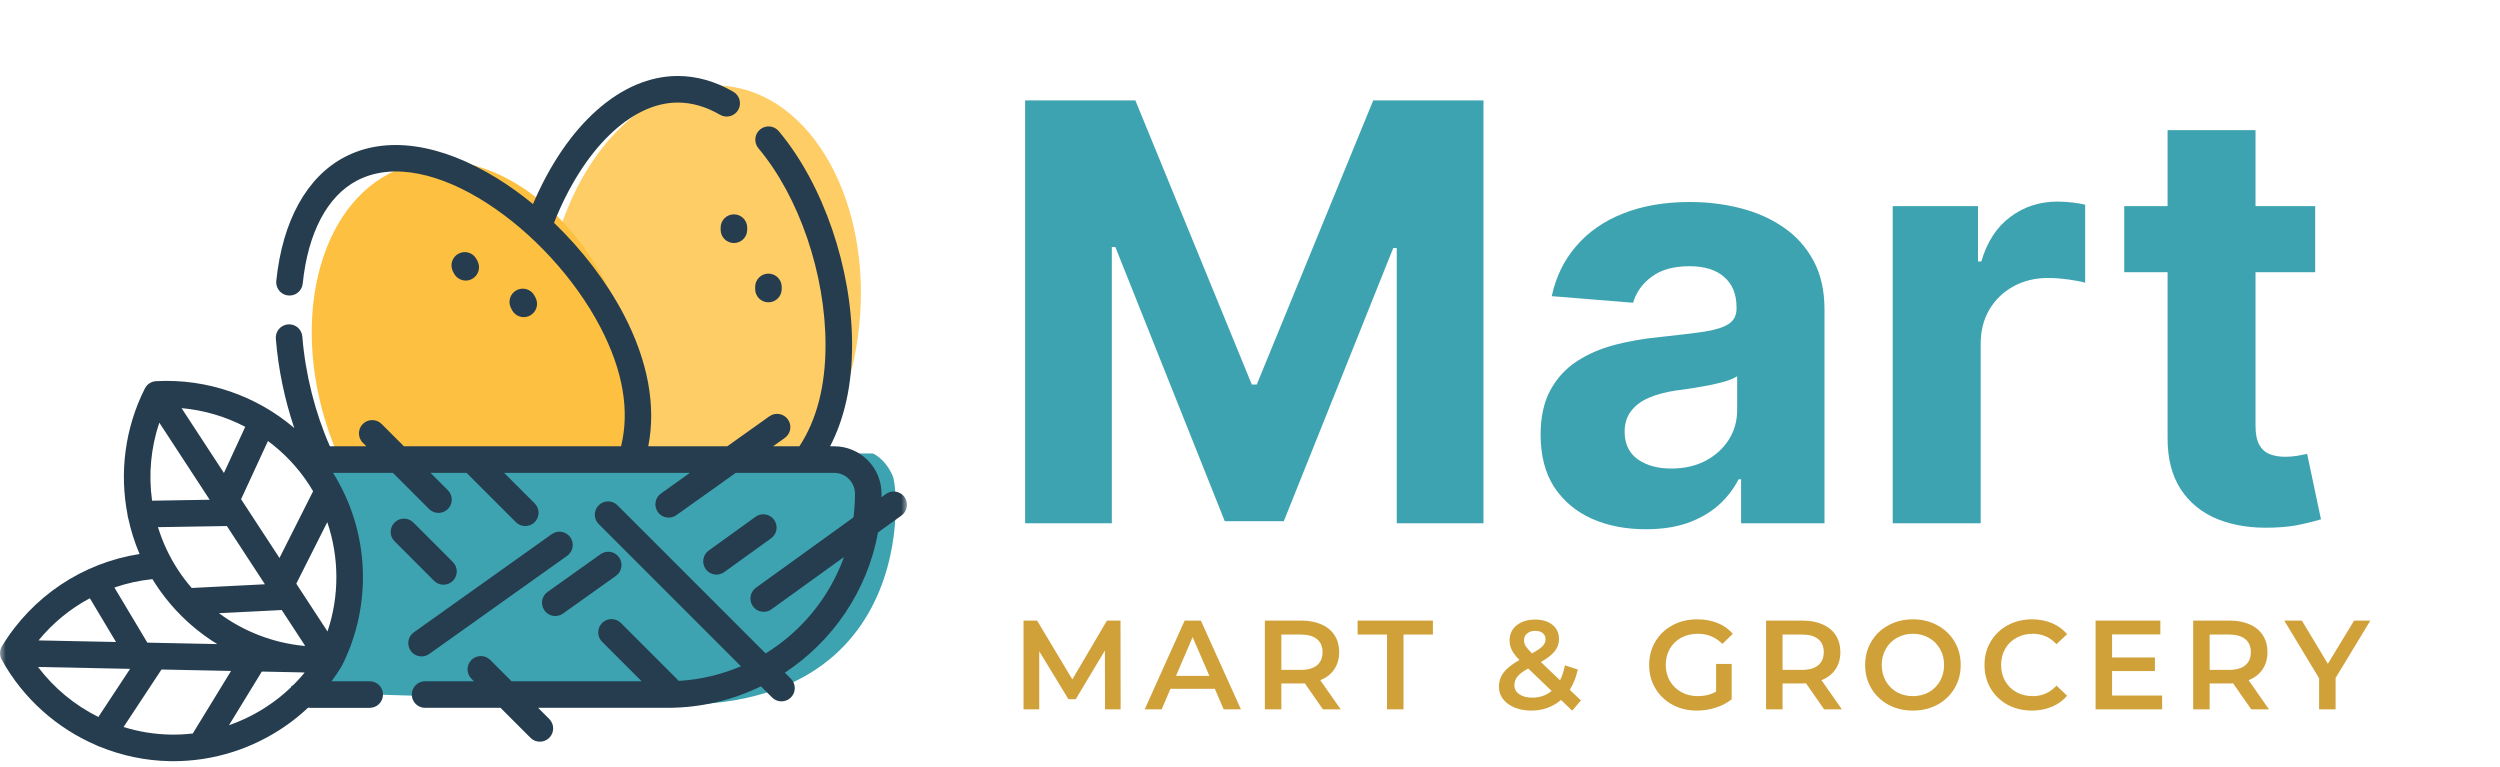 <svg width="215" height="66" viewBox="0 0 215 66" fill="none" xmlns="http://www.w3.org/2000/svg">
<mask id="mask0_678_396" style="mask-type:luminance" maskUnits="userSpaceOnUse" x="0" y="6" width="78" height="60">
<path d="M78 6H0V66H78V6Z" fill="white"/>
</mask>
<g mask="url(#mask0_678_396)">
<path opacity="0.8" d="M58.447 45.941C65.873 46.71 72.787 38.704 73.89 28.059C74.992 17.415 69.866 8.162 62.439 7.393C55.013 6.624 48.098 14.629 46.996 25.274C45.893 35.919 51.02 45.171 58.447 45.941Z" fill="#FDC040"/>
<path d="M47.315 51.042C54.381 48.629 57.306 38.464 53.848 28.336C50.39 18.208 41.859 11.954 34.794 14.366C27.728 16.779 24.803 26.944 28.261 37.072C31.719 47.2 40.25 53.454 47.315 51.042Z" fill="#FDC040"/>
<path d="M27 39H75.071C75.455 39.167 76.337 39.8 76.797 41C77.373 42.5 79 64.5 51.5 60C29.862 60 24.813 59.333 25.005 59C29 58 29.5 54 30 51C30.5 48 27 39 27 39Z" fill="#3DA3B1"/>
<path d="M63.117 18.434C62.486 18.434 61.975 18.945 61.975 19.576V19.759C61.975 20.39 62.486 20.901 63.117 20.901C63.748 20.901 64.26 20.39 64.26 19.759V19.576C64.26 18.945 63.748 18.434 63.117 18.434Z" fill="#253D4E"/>
<path d="M66.085 23.531C65.453 23.531 64.942 24.043 64.942 24.674V24.856C64.942 25.487 65.453 25.999 66.085 25.999C66.716 25.999 67.227 25.487 67.227 24.856V24.674C67.227 24.043 66.716 23.531 66.085 23.531Z" fill="#253D4E"/>
<path d="M41.067 22.456L40.982 22.294C40.69 21.734 40 21.517 39.441 21.81C38.881 22.102 38.665 22.792 38.957 23.351L39.041 23.513C39.245 23.904 39.643 24.128 40.055 24.128C40.233 24.128 40.414 24.086 40.583 23.997C41.142 23.705 41.359 23.015 41.067 22.456Z" fill="#253D4E"/>
<path d="M46.057 25.6L45.972 25.439C45.68 24.879 44.99 24.662 44.431 24.954C43.871 25.246 43.654 25.936 43.946 26.496L44.031 26.658C44.234 27.049 44.633 27.272 45.045 27.272C45.223 27.272 45.404 27.23 45.572 27.142C46.132 26.85 46.349 26.16 46.057 25.6Z" fill="#253D4E"/>
<path d="M38.947 48.335L35.549 44.936C35.102 44.49 34.379 44.49 33.933 44.936C33.487 45.382 33.487 46.106 33.933 46.552L37.331 49.951C37.554 50.174 37.847 50.285 38.139 50.285C38.431 50.285 38.724 50.174 38.947 49.951C39.393 49.505 39.393 48.781 38.947 48.335Z" fill="#253D4E"/>
<path d="M49.045 46.203C48.68 45.689 47.967 45.568 47.452 45.935L35.591 54.379C35.077 54.745 34.957 55.458 35.323 55.972C35.546 56.285 35.898 56.452 36.255 56.452C36.484 56.452 36.716 56.383 36.916 56.24L48.777 47.796C49.291 47.43 49.411 46.717 49.045 46.203Z" fill="#253D4E"/>
<path d="M53.239 47.929C52.873 47.415 52.16 47.295 51.645 47.661L47.092 50.903C46.578 51.269 46.458 51.982 46.824 52.496C47.047 52.809 47.399 52.976 47.756 52.976C47.985 52.976 48.217 52.907 48.418 52.764L52.97 49.523C53.484 49.157 53.604 48.443 53.239 47.929Z" fill="#253D4E"/>
<path d="M77.784 42.742C77.415 42.231 76.701 42.115 76.189 42.484L75.808 42.758C75.81 42.66 75.812 42.562 75.812 42.464C75.812 41.374 75.388 40.349 74.616 39.574C73.844 38.804 72.818 38.38 71.728 38.38H71.39C72.644 35.957 73.28 33.04 73.28 29.672C73.28 23.067 70.804 15.847 66.973 11.279C66.567 10.796 65.847 10.732 65.363 11.138C64.88 11.544 64.817 12.264 65.222 12.748C68.729 16.929 70.995 23.572 70.995 29.672C70.995 33.187 70.24 36.113 68.749 38.38H66.487L67.492 37.664C68.006 37.298 68.126 36.585 67.76 36.071C67.395 35.557 66.681 35.437 66.167 35.803L62.547 38.38H55.751C56.436 34.91 55.722 31.035 53.653 27.07C52.171 24.232 50.066 21.487 47.646 19.161C50.139 12.855 54.265 8.82 58.286 8.82C59.5 8.82 60.723 9.174 61.922 9.871C62.468 10.188 63.167 10.002 63.484 9.457C63.801 8.912 63.616 8.212 63.071 7.895C61.519 6.993 59.908 6.535 58.286 6.535C53.422 6.535 48.745 10.715 45.837 17.55C44.846 16.735 43.82 15.994 42.774 15.348C37.852 12.309 33.191 11.653 29.65 13.501C26.384 15.208 24.293 18.992 23.76 24.157C23.695 24.785 24.151 25.346 24.779 25.411C25.408 25.477 25.968 25.019 26.033 24.392C26.484 20.015 28.145 16.866 30.708 15.526C36.949 12.268 47.255 19.756 51.627 28.127C53.571 31.852 54.169 35.296 53.412 38.38H40.602C40.599 38.38 40.596 38.38 40.593 38.38H34.738L32.82 36.462C32.374 36.016 31.65 36.016 31.204 36.462C30.758 36.909 30.758 37.632 31.204 38.078L31.506 38.38H28.369C27.096 35.487 26.259 32.166 26 28.943C25.949 28.314 25.399 27.844 24.77 27.896C24.14 27.947 23.672 28.498 23.722 29.127C23.933 31.745 24.474 34.351 25.308 36.81C22.051 34.035 17.798 32.543 13.418 32.781C13.01 32.803 12.645 33.042 12.46 33.407C10.742 36.809 10.259 40.65 10.972 44.286C10.978 44.397 11 44.503 11.036 44.602C11.26 45.64 11.583 46.659 12.002 47.645C7.111 48.403 2.769 51.286 0.165 55.58C-0.046 55.929 -0.055 56.366 0.142 56.724C1.983 60.065 4.885 62.632 8.294 64.095C8.385 64.148 8.48 64.189 8.578 64.214C10.461 64.982 12.491 65.416 14.579 65.459C14.693 65.461 14.806 65.462 14.921 65.462C15.733 65.462 16.538 65.401 17.332 65.286C17.406 65.281 17.481 65.272 17.553 65.253C20.911 64.719 24.033 63.176 26.498 60.859C26.554 60.868 26.611 60.874 26.669 60.874H31.796C32.427 60.874 32.938 60.362 32.938 59.731C32.938 59.1 32.427 58.588 31.796 58.588H28.515C28.815 58.182 29.099 57.761 29.364 57.325C29.372 57.312 29.378 57.298 29.386 57.284C29.392 57.272 29.401 57.261 29.407 57.248C32.069 51.975 31.767 45.652 28.64 40.665H33.791L36.901 43.776C37.125 43.999 37.417 44.11 37.709 44.11C38.002 44.11 38.294 43.999 38.517 43.776C38.964 43.329 38.964 42.606 38.517 42.16L37.023 40.665H40.124L44.366 44.907C44.589 45.13 44.882 45.241 45.174 45.241C45.466 45.241 45.759 45.13 45.982 44.907C46.428 44.461 46.428 43.737 45.982 43.291L43.356 40.665H54.271L54.275 40.665L54.278 40.665H59.338L56.843 42.441C56.329 42.807 56.209 43.52 56.575 44.034C56.798 44.348 57.15 44.514 57.507 44.514C57.736 44.514 57.968 44.446 58.169 44.302L63.278 40.665H69.345L69.347 40.665L69.349 40.665H71.729C72.209 40.665 72.662 40.852 73.001 41.19C73.341 41.531 73.528 41.983 73.528 42.464C73.528 43.152 73.484 43.83 73.4 44.495L65.011 50.544C64.499 50.914 64.383 51.628 64.752 52.14C64.976 52.449 65.325 52.614 65.68 52.614C65.912 52.614 66.145 52.544 66.347 52.398L72.584 47.902C71.338 51.369 68.936 54.289 65.845 56.196L53.103 43.454C52.657 43.008 51.934 43.008 51.487 43.454C51.041 43.9 51.041 44.624 51.487 45.07L63.717 57.3C62.061 58.007 60.263 58.445 58.38 58.558L53.398 53.577C52.952 53.131 52.229 53.13 51.782 53.577C51.336 54.023 51.336 54.746 51.783 55.193L55.178 58.588H43.992L42.159 56.755C41.713 56.309 40.99 56.309 40.543 56.755C40.097 57.201 40.097 57.925 40.543 58.371L40.761 58.588H36.556C35.925 58.588 35.413 59.1 35.413 59.731C35.413 60.362 35.925 60.873 36.556 60.873H43.045L45.622 63.45C45.845 63.673 46.138 63.785 46.43 63.785C46.722 63.785 47.015 63.673 47.238 63.45C47.684 63.004 47.684 62.281 47.238 61.834L46.277 60.873H57.401C60.282 60.873 63.01 60.208 65.44 59.023L66.4 59.983C66.623 60.206 66.915 60.318 67.208 60.318C67.5 60.318 67.793 60.206 68.016 59.983C68.462 59.537 68.462 58.813 68.016 58.367L67.499 57.85C71.618 55.138 74.589 50.818 75.51 45.791L77.526 44.337C78.037 43.968 78.153 43.255 77.784 42.742ZM26.56 41.65C26.688 41.846 26.809 42.045 26.927 42.246L24.035 47.985L20.733 42.932L23.044 37.926C24.409 38.938 25.606 40.19 26.56 41.65ZM22.784 50.248L16.485 50.565C16.06 50.075 15.665 49.555 15.306 49.005C14.554 47.855 13.981 46.619 13.586 45.336L19.511 45.239L22.784 50.248ZM21.091 36.705L19.258 40.675L15.614 35.1C17.541 35.271 19.401 35.824 21.091 36.705ZM13.7 36.348L18.033 42.978L13.079 43.059C12.765 40.822 12.969 38.52 13.7 36.348ZM13.11 49.806C13.202 49.957 13.296 50.106 13.393 50.255C13.9 51.032 14.468 51.757 15.086 52.429C15.131 52.487 15.182 52.541 15.237 52.59C16.263 53.677 17.424 54.617 18.684 55.391L12.673 55.267L9.839 50.527C10.888 50.164 11.985 49.921 13.11 49.806ZM7.727 51.448L9.977 55.212L3.315 55.075C4.543 53.575 6.045 52.347 7.727 51.448ZM8.46 61.658C6.436 60.655 4.65 59.188 3.27 57.359L11.188 57.522L8.46 61.658ZM16.579 63.081C15.935 63.155 15.282 63.187 14.625 63.174C13.252 63.146 11.908 62.922 10.626 62.524L13.889 57.578L19.87 57.701L16.579 63.081ZM19.694 62.367L22.516 57.755L25.984 57.826C26.056 57.833 26.127 57.838 26.199 57.843C24.479 59.931 22.218 61.49 19.694 62.367ZM26.118 55.544C23.467 55.284 20.946 54.301 18.83 52.735L24.231 52.463L26.246 55.546L26.118 55.544ZM28.166 54.306L25.48 50.196L28.146 44.906C29.177 47.934 29.195 51.249 28.166 54.306Z" fill="#253D4E"/>
<path d="M66.571 44.701C66.202 44.189 65.488 44.074 64.976 44.442L60.95 47.346C60.438 47.715 60.322 48.429 60.691 48.941C60.915 49.25 61.264 49.415 61.619 49.415C61.851 49.415 62.084 49.345 62.286 49.199L66.313 46.296C66.825 45.927 66.94 45.213 66.571 44.701Z" fill="#253D4E"/>
</g>
<path d="M95.033 61.001L95.022 55.943L92.515 60.129H91.883L89.376 56.008V61.001H88.024V53.371H89.191L92.221 58.428L95.197 53.371H96.363L96.374 61.001H95.033ZM104.474 59.235H100.659L99.906 61.001H98.446L101.879 53.371H103.275L106.719 61.001H105.237L104.474 59.235ZM104.005 58.123L102.566 54.788L101.138 58.123H104.005ZM113.772 61.001L112.213 58.766C112.147 58.773 112.049 58.777 111.919 58.777H110.196V61.001H108.779V53.371H111.919C112.58 53.371 113.154 53.48 113.641 53.698C114.135 53.916 114.513 54.228 114.774 54.635C115.036 55.042 115.167 55.525 115.167 56.085C115.167 56.659 115.025 57.153 114.742 57.567C114.465 57.981 114.066 58.29 113.543 58.494L115.298 61.001H113.772ZM113.739 56.085C113.739 55.598 113.579 55.224 113.259 54.962C112.939 54.7 112.471 54.57 111.853 54.57H110.196V57.611H111.853C112.471 57.611 112.939 57.48 113.259 57.218C113.579 56.95 113.739 56.572 113.739 56.085ZM119.283 54.57H116.755V53.371H123.229V54.57H120.7V61.001H119.283V54.57ZM135.208 61.121L134.248 60.194C133.536 60.804 132.682 61.11 131.687 61.11C131.156 61.11 130.68 61.023 130.259 60.848C129.837 60.674 129.507 60.434 129.267 60.129C129.027 59.816 128.907 59.464 128.907 59.071C128.907 58.599 129.045 58.185 129.322 57.829C129.598 57.465 130.048 57.109 130.673 56.761C130.368 56.455 130.15 56.172 130.019 55.91C129.888 55.642 129.823 55.365 129.823 55.082C129.823 54.544 130.023 54.112 130.422 53.785C130.829 53.451 131.367 53.283 132.036 53.283C132.653 53.283 133.147 53.436 133.518 53.741C133.889 54.039 134.074 54.446 134.074 54.962C134.074 55.355 133.95 55.703 133.703 56.008C133.464 56.314 133.068 56.623 132.515 56.935L134.161 58.505C134.343 58.148 134.485 57.72 134.586 57.218L135.687 57.578C135.542 58.254 135.313 58.835 135 59.322L135.96 60.238L135.208 61.121ZM132.036 54.254C131.738 54.254 131.502 54.33 131.327 54.483C131.153 54.628 131.066 54.82 131.066 55.06C131.066 55.235 131.113 55.402 131.207 55.562C131.302 55.714 131.483 55.925 131.752 56.194C132.188 55.954 132.49 55.747 132.657 55.572C132.831 55.391 132.919 55.195 132.919 54.984C132.919 54.759 132.839 54.581 132.679 54.45C132.526 54.319 132.312 54.254 132.036 54.254ZM131.785 59.998C132.417 59.998 132.969 59.805 133.442 59.42L131.425 57.491C130.989 57.731 130.68 57.963 130.499 58.188C130.324 58.407 130.237 58.654 130.237 58.93C130.237 59.249 130.379 59.507 130.662 59.704C130.946 59.9 131.32 59.998 131.785 59.998ZM147.584 57.099H148.924V60.14C148.532 60.452 148.074 60.692 147.551 60.859C147.028 61.026 146.49 61.11 145.938 61.11C145.16 61.11 144.459 60.943 143.834 60.608C143.209 60.267 142.719 59.798 142.363 59.202C142.006 58.606 141.828 57.934 141.828 57.186C141.828 56.437 142.006 55.765 142.363 55.169C142.719 54.573 143.209 54.108 143.834 53.774C144.466 53.432 145.175 53.262 145.96 53.262C146.599 53.262 147.18 53.367 147.704 53.578C148.227 53.788 148.666 54.097 149.022 54.504L148.129 55.376C147.547 54.795 146.846 54.504 146.025 54.504C145.487 54.504 145.008 54.617 144.586 54.842C144.172 55.068 143.845 55.384 143.605 55.791C143.373 56.197 143.256 56.663 143.256 57.186C143.256 57.694 143.373 58.152 143.605 58.559C143.845 58.966 144.172 59.286 144.586 59.518C145.008 59.751 145.484 59.867 146.014 59.867C146.61 59.867 147.133 59.736 147.584 59.475V57.099ZM156.875 61.001L155.317 58.766C155.251 58.773 155.153 58.777 155.022 58.777H153.3V61.001H151.883V53.371H155.022C155.684 53.371 156.258 53.48 156.745 53.698C157.239 53.916 157.617 54.228 157.878 54.635C158.14 55.042 158.271 55.525 158.271 56.085C158.271 56.659 158.129 57.153 157.846 57.567C157.569 57.981 157.17 58.29 156.647 58.494L158.401 61.001H156.875ZM156.843 56.085C156.843 55.598 156.683 55.224 156.363 54.962C156.043 54.7 155.575 54.57 154.957 54.57H153.3V57.611H154.957C155.575 57.611 156.043 57.48 156.363 57.218C156.683 56.95 156.843 56.572 156.843 56.085ZM164.51 61.11C163.733 61.11 163.032 60.943 162.407 60.608C161.782 60.267 161.291 59.798 160.935 59.202C160.579 58.599 160.401 57.927 160.401 57.186C160.401 56.444 160.579 55.776 160.935 55.18C161.291 54.577 161.782 54.108 162.407 53.774C163.032 53.432 163.733 53.262 164.51 53.262C165.288 53.262 165.989 53.432 166.614 53.774C167.239 54.108 167.729 54.573 168.086 55.169C168.442 55.765 168.62 56.437 168.62 57.186C168.62 57.934 168.442 58.606 168.086 59.202C167.729 59.798 167.239 60.267 166.614 60.608C165.989 60.943 165.288 61.11 164.51 61.11ZM164.51 59.867C165.019 59.867 165.477 59.755 165.884 59.529C166.291 59.297 166.61 58.977 166.843 58.57C167.075 58.156 167.192 57.694 167.192 57.186C167.192 56.677 167.075 56.219 166.843 55.812C166.61 55.398 166.291 55.078 165.884 54.853C165.477 54.621 165.019 54.504 164.51 54.504C164.002 54.504 163.544 54.621 163.137 54.853C162.73 55.078 162.41 55.398 162.178 55.812C161.945 56.219 161.829 56.677 161.829 57.186C161.829 57.694 161.945 58.156 162.178 58.57C162.41 58.977 162.73 59.297 163.137 59.529C163.544 59.755 164.002 59.867 164.51 59.867ZM174.743 61.11C173.973 61.11 173.275 60.943 172.65 60.608C172.033 60.267 171.546 59.798 171.19 59.202C170.841 58.606 170.667 57.934 170.667 57.186C170.667 56.437 170.845 55.765 171.201 55.169C171.557 54.573 172.044 54.108 172.661 53.774C173.286 53.432 173.984 53.262 174.754 53.262C175.379 53.262 175.949 53.371 176.465 53.589C176.981 53.807 177.417 54.123 177.773 54.537L176.858 55.398C176.306 54.802 175.626 54.504 174.82 54.504C174.296 54.504 173.828 54.621 173.413 54.853C172.999 55.078 172.676 55.395 172.443 55.801C172.211 56.208 172.095 56.67 172.095 57.186C172.095 57.702 172.211 58.163 172.443 58.57C172.676 58.977 172.999 59.297 173.413 59.529C173.828 59.755 174.296 59.867 174.82 59.867C175.626 59.867 176.306 59.566 176.858 58.962L177.773 59.834C177.417 60.249 176.978 60.565 176.455 60.783C175.939 61.001 175.368 61.11 174.743 61.11ZM185.944 59.813V61.001H180.221V53.371H185.791V54.559H181.638V56.543H185.322V57.709H181.638V59.813H185.944ZM193.605 61.001L192.047 58.766C191.981 58.773 191.883 58.777 191.752 58.777H190.03V61.001H188.613V53.371H191.752C192.414 53.371 192.988 53.48 193.475 53.698C193.969 53.916 194.347 54.228 194.608 54.635C194.87 55.042 195.001 55.525 195.001 56.085C195.001 56.659 194.859 57.153 194.576 57.567C194.299 57.981 193.9 58.29 193.377 58.494L195.131 61.001H193.605ZM193.573 56.085C193.573 55.598 193.413 55.224 193.093 54.962C192.773 54.7 192.305 54.57 191.687 54.57H190.03V57.611H191.687C192.305 57.611 192.773 57.48 193.093 57.218C193.413 56.95 193.573 56.572 193.573 56.085ZM200.861 58.308V61.001H199.444V58.33L196.447 53.371H197.962L200.196 57.088L202.453 53.371H203.848L200.861 58.308Z" fill="#D0A039"/>
<path d="M88.16 8.636H97.642L107.656 33.068H108.082L118.097 8.636H127.578V45H120.121V21.332H119.819L110.408 44.822H105.33L95.92 21.243H95.618V45H88.16V8.636ZM141.547 45.515C139.807 45.515 138.257 45.213 136.895 44.609C135.534 43.994 134.457 43.088 133.664 41.893C132.883 40.685 132.492 39.182 132.492 37.383C132.492 35.868 132.77 34.595 133.327 33.565C133.883 32.535 134.64 31.707 135.599 31.079C136.558 30.452 137.647 29.979 138.866 29.659C140.097 29.34 141.388 29.115 142.737 28.984C144.323 28.819 145.602 28.665 146.572 28.523C147.543 28.369 148.247 28.144 148.685 27.848C149.123 27.552 149.342 27.114 149.342 26.534V26.428C149.342 25.303 148.987 24.433 148.277 23.817C147.578 23.202 146.584 22.894 145.294 22.894C143.933 22.894 142.849 23.196 142.045 23.8C141.24 24.392 140.707 25.137 140.447 26.037L133.451 25.469C133.806 23.812 134.504 22.379 135.546 21.172C136.588 19.953 137.931 19.017 139.577 18.366C141.234 17.704 143.151 17.372 145.329 17.372C146.845 17.372 148.295 17.55 149.68 17.905C151.076 18.26 152.313 18.81 153.39 19.556C154.479 20.302 155.338 21.261 155.965 22.433C156.592 23.593 156.906 24.983 156.906 26.605V45H149.733V41.218H149.52C149.082 42.07 148.496 42.822 147.762 43.473C147.028 44.112 146.146 44.615 145.116 44.982C144.086 45.337 142.897 45.515 141.547 45.515ZM143.714 40.295C144.826 40.295 145.809 40.076 146.661 39.638C147.513 39.188 148.182 38.584 148.667 37.827C149.153 37.069 149.395 36.211 149.395 35.252V32.358C149.159 32.512 148.833 32.654 148.419 32.784C148.016 32.903 147.561 33.015 147.052 33.121C146.543 33.216 146.034 33.305 145.525 33.388C145.016 33.459 144.554 33.524 144.14 33.583C143.252 33.713 142.477 33.92 141.814 34.205C141.151 34.489 140.636 34.873 140.269 35.359C139.902 35.832 139.719 36.424 139.719 37.134C139.719 38.164 140.091 38.951 140.837 39.496C141.595 40.028 142.554 40.295 143.714 40.295ZM162.774 45V17.727H170.107V22.486H170.392C170.889 20.793 171.723 19.515 172.895 18.651C174.067 17.775 175.416 17.337 176.943 17.337C177.322 17.337 177.731 17.36 178.169 17.408C178.606 17.455 178.991 17.52 179.323 17.603V24.315C178.968 24.208 178.476 24.113 177.849 24.03C177.222 23.948 176.647 23.906 176.127 23.906C175.014 23.906 174.02 24.149 173.144 24.634C172.28 25.108 171.593 25.771 171.084 26.623C170.587 27.475 170.338 28.458 170.338 29.57V45H162.774ZM199.107 17.727V23.409H182.683V17.727H199.107ZM186.412 11.193H193.975V36.619C193.975 37.318 194.082 37.862 194.295 38.253C194.508 38.632 194.804 38.898 195.183 39.052C195.574 39.206 196.023 39.283 196.532 39.283C196.887 39.283 197.243 39.253 197.598 39.194C197.953 39.123 198.225 39.07 198.414 39.034L199.604 44.663C199.225 44.781 198.693 44.917 198.006 45.071C197.319 45.237 196.485 45.337 195.502 45.373C193.68 45.444 192.082 45.201 190.708 44.645C189.347 44.089 188.288 43.224 187.53 42.053C186.773 40.881 186.4 39.401 186.412 37.614V11.193Z" fill="#3DA3B1"/>
</svg>
